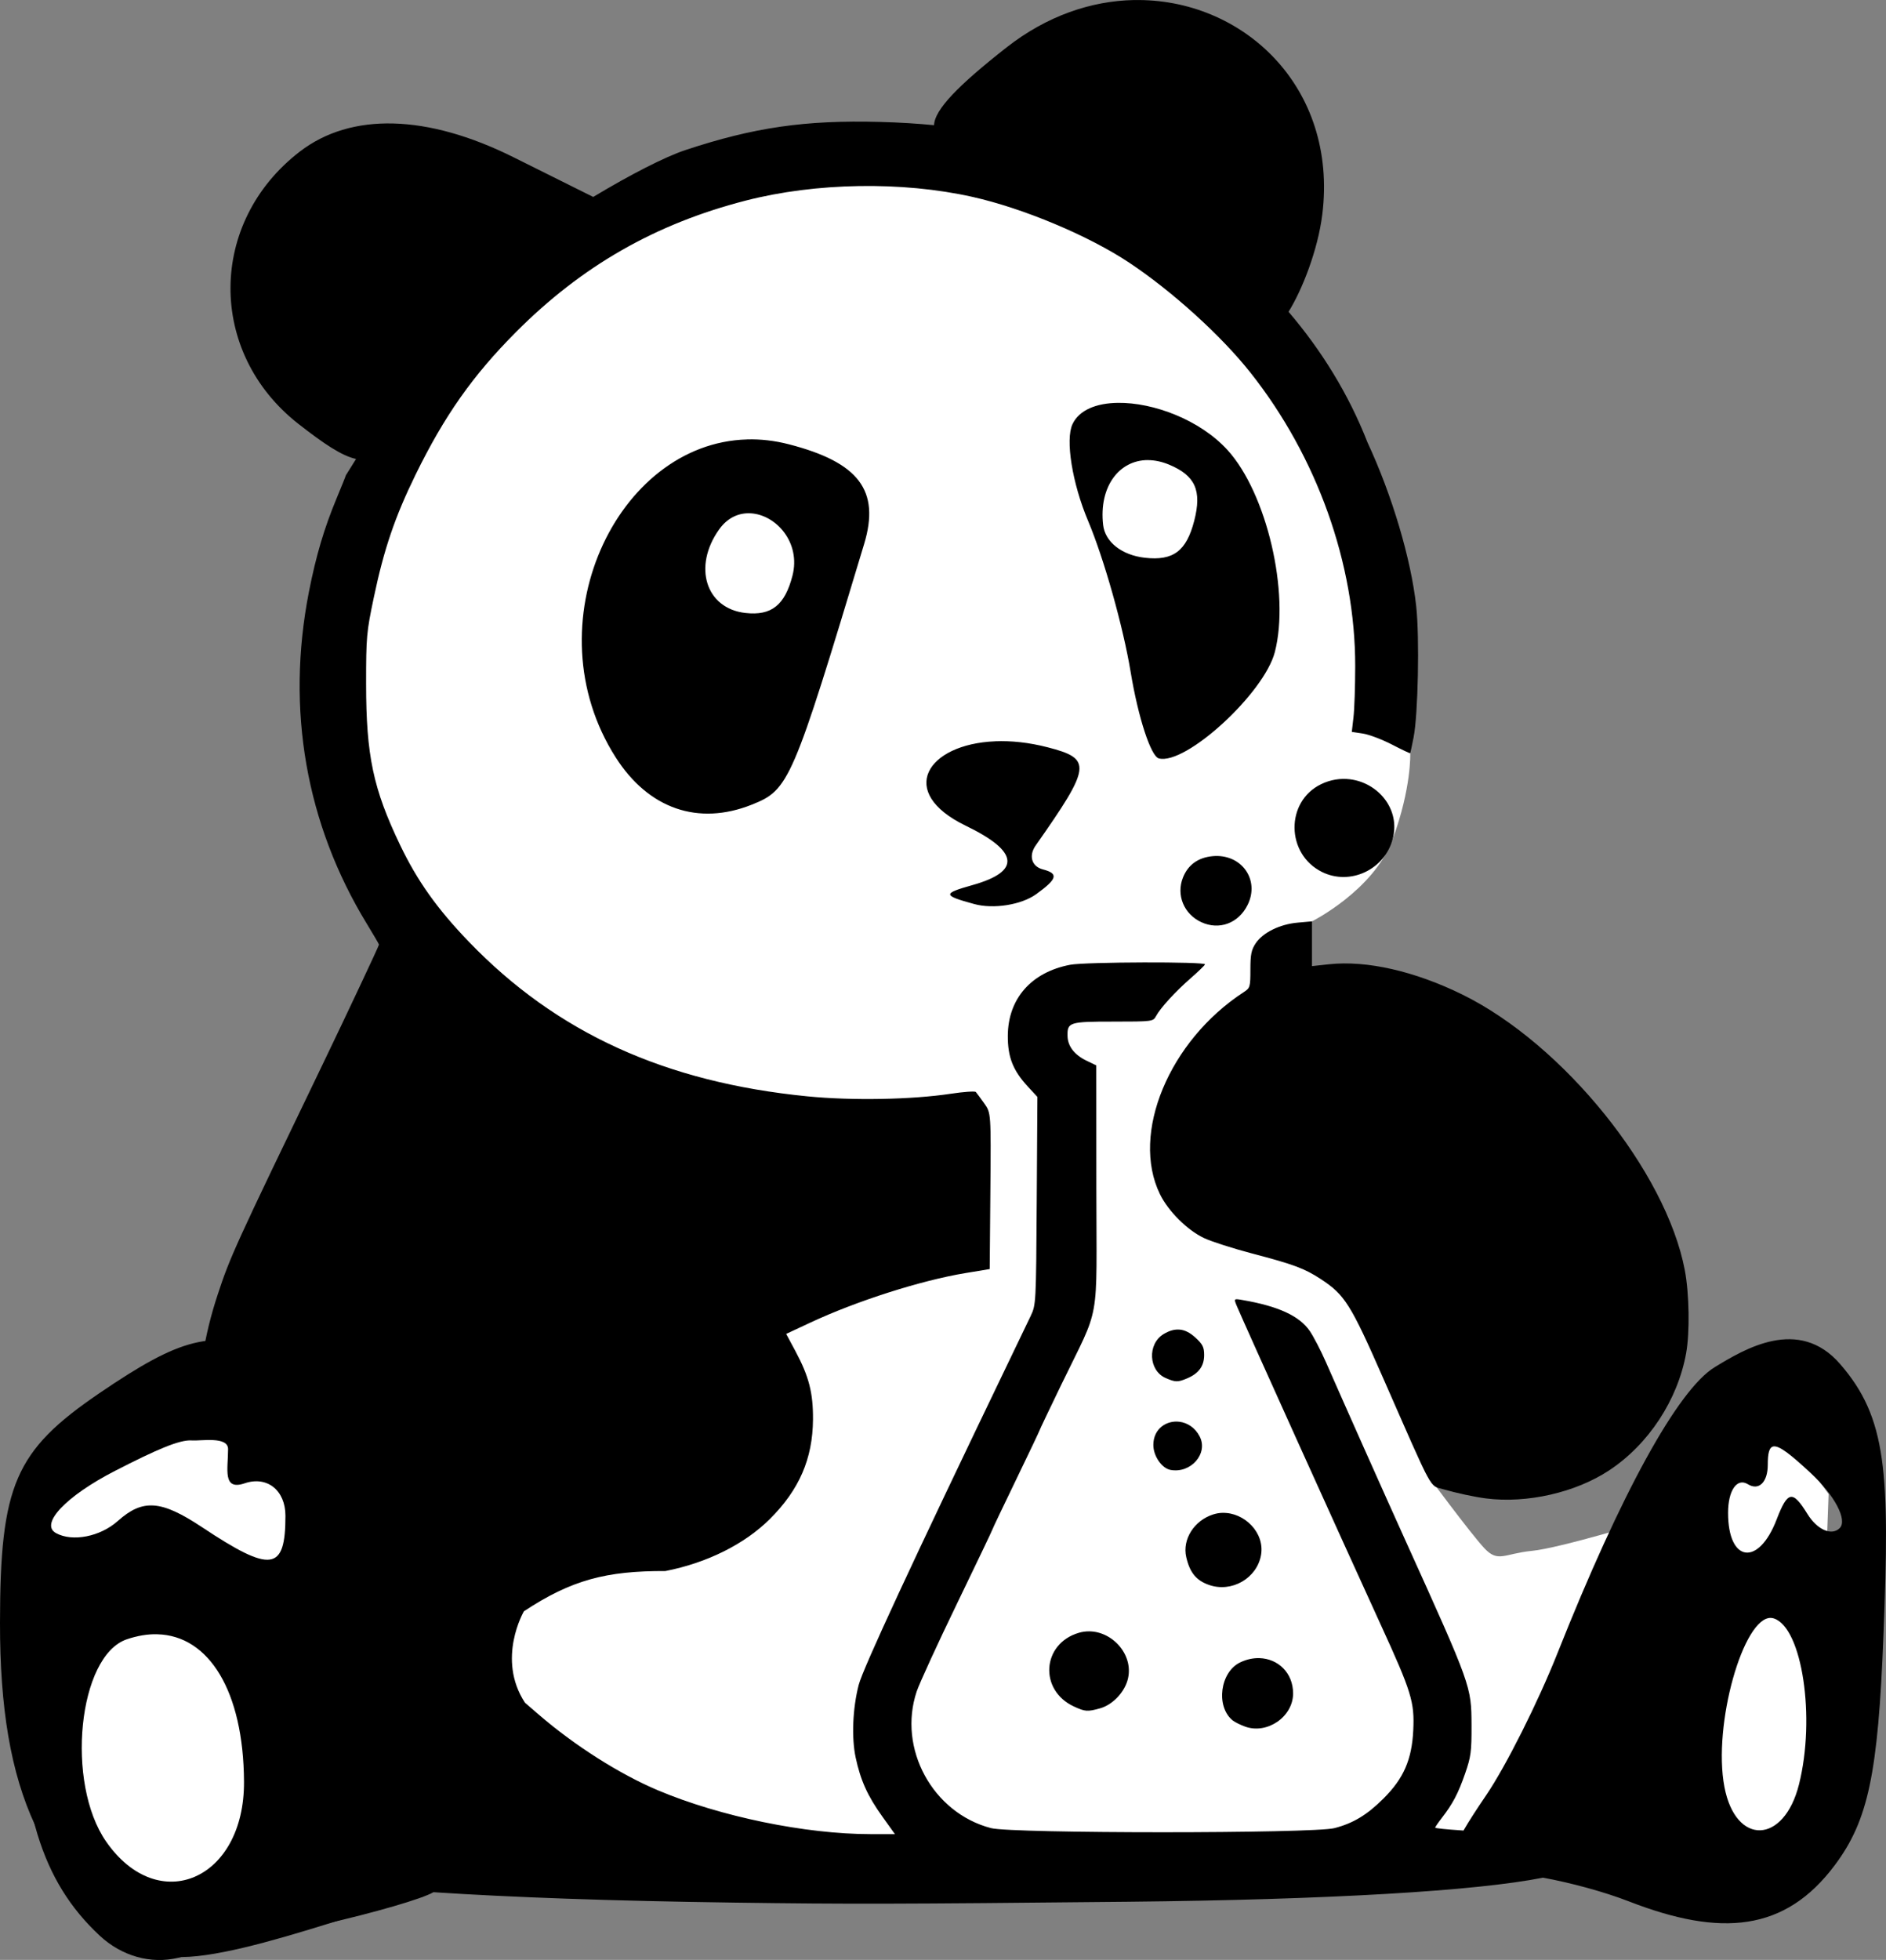 <?xml version="1.0" encoding="UTF-8" standalone="no"?>
<!-- Created with Inkscape (http://www.inkscape.org/) -->

<svg
   width="50.93mm"
   height="52.903mm"
   viewBox="0 0 50.93 52.903"
   version="1.1"
   id="svg1"
   xml:space="preserve"
   inkscape:version="1.3 (0e150ed6c4, 2023-07-21)"
   sodipodi:docname="logo.svg"
   inkscape:export-filename="logo.png"
   inkscape:export-xdpi="96"
   inkscape:export-ydpi="96"
   xmlns:inkscape="http://www.inkscape.org/namespaces/inkscape"
   xmlns:sodipodi="http://sodipodi.sourceforge.net/DTD/sodipodi-0.dtd"
   xmlns="http://www.w3.org/2000/svg"
   xmlns:svg="http://www.w3.org/2000/svg"><rect x="0" y="0" width="50.93" height="52.903" fill="#808080" stroke="none"/><sodipodi:namedview
     id="namedview1"
     pagecolor="#ffffff"
     bordercolor="#000000"
     borderopacity="0.25"
     inkscape:showpageshadow="2"
     inkscape:pageopacity="0.0"
     inkscape:pagecheckerboard="0"
     inkscape:deskcolor="#d1d1d1"
     inkscape:document-units="mm"
     inkscape:zoom="2.8284271"
     inkscape:cx="75.306872"
     inkscape:cy="100.23239"
     inkscape:window-width="1920"
     inkscape:window-height="1001"
     inkscape:window-x="-9"
     inkscape:window-y="-9"
     inkscape:window-maximized="1"
     inkscape:current-layer="layer1" /><defs
     id="defs1" /><g
     inkscape:label="Calque 1"
     inkscape:groupmode="layer"
     id="layer1"
     transform="translate(-28.56,-181.625)"><path
       style="fill:#ffffff;stroke-width:0"
       d="m 41.987,190.443 c -4.325,3.428 -4.527,7.868 -4.562,8.827 -0.035,0.959 1.356,6.408 1.766,6.992 0.409,0.585 3.017,3.812 3.578,3.835 0.561,0.023 6.08,1.918 6.794,1.836 0.713,-0.082 3.551,0.323 5.04,-0.468 1.489,-0.791 -0.573,3.578 -0.573,3.578 l -4.514,1.614 -4.28,4.326 -3.835,4.607 -4.794,-0.982 -4.514,-2.479 -1.848,1.076 -0.665,1.307 -0.017,1.877 0.24,3.87 0.518,1.313 1.543,1.777 10.672,-2.148 16.768,0.695 7.64,-0.066 4.432,-0.728 4.299,0.893 1.47,-1.248 0.643,-3.309 0.082,-3.578 0.07,-1.906 -1.485,-2.046 -1.64,0.545 -1.703,2.216 c 0,0 -2.423,0.743 -3.181,0.818 -0.758,0.075 -0.912,0.327 -1.286,-0.07 -0.374,-0.398 -1.609,-2.072 -1.609,-2.072 l 1.936,-2.979 -5.716,-10.288 0.182,-1.118 0.551,-0.465 c 0,0 1.67,-0.835 2.181,-2.223 0.51,-1.388 0.473,-2.315 0.473,-2.315 l -1.113,-5.886 -2.853,-5.887 -6.681,-4.068 -5.217,-0.298 -4.696,1.315 -3.845,2.91 z"
       id="path5"
       sodipodi:nodetypes="cssccccccccccccccccccccccccccczccccccscccccccc" /><path
       id="path4"
       style="fill:#000000"
       d="m 59.18,181.626 c -1.148,0.023 -2.348,0.423 -3.444,1.283 -1.304,1.024 -1.937,1.674 -1.953,2.095 -0.438,-0.042 -0.902,-0.073 -1.465,-0.088 -2.015,-0.053 -3.394,0.146 -5.244,0.758 -0.559,0.185 -1.487,0.662 -2.495,1.267 l -2.153,-1.072 c -2.334,-1.162 -4.387,-1.216 -5.771,-0.151 -2.479,1.907 -2.497,5.424 -0.038,7.348 0.693,0.542 1.174,0.864 1.558,0.948 -0.104,0.167 -0.276,0.442 -0.276,0.442 0,0.012 -0.112,0.291 -0.249,0.62 -0.338,0.812 -0.558,1.557 -0.749,2.531 -0.62,3.169 -0.079,6.263 1.568,8.959 0.179,0.293 0.325,0.543 0.325,0.557 0,0.033 -0.889,1.921 -1.519,3.228 -2.38,4.934 -2.501,5.198 -2.84,6.23 -0.732,2.224 -0.653,4.221 0.237,5.985 -0.383,-0.639 -1.168,-1.401 -1.745,-1.696 -0.868,-0.443 -1.288,-0.285 -2.448,0.926 -1.191,1.243 -1.401,1.983 -1.403,4.959 -0.003,3.671 0.602,5.651 2.175,7.118 0.594,0.554 1.381,0.776 2.122,0.598 0.648,-0.155 2.399,-0.559 3.89,-0.897 1.416,-0.321 2.714,-0.7 3.001,-0.873 2.095,0.138 4.811,0.236 8.123,0.281 3.145,0.043 4.31,0.04 10.615,-0.023 5.464,-0.055 9.435,-0.293 11.226,-0.65 0.758,0.14 1.643,0.378 2.324,0.642 2.482,0.964 4.214,0.817 5.557,-0.982 0.901,-1.207 1.166,-2.46 1.313,-6.21 0.172,-4.391 0.096,-5.857 -1.173,-7.317 -1.12,-1.289 -2.585,-0.4 -3.386,0.088 -0.991,0.605 -2.532,3.407 -4.243,7.715 -0.527,1.327 -1.393,3.052 -1.925,3.835 -0.264,0.388 -0.467,0.7 -0.615,0.957 -0.018,-10e-4 -0.028,-0.003 -0.046,-0.004 -0.396,-0.025 -0.719,-0.058 -0.719,-0.074 0,-0.016 0.081,-0.135 0.18,-0.263 0.299,-0.387 0.44,-0.656 0.627,-1.192 0.159,-0.457 0.178,-0.596 0.175,-1.311 -0.004,-1.053 -0.003,-1.05 -1.8,-5.02 -0.555,-1.226 -1.611,-3.594 -2.135,-4.787 -0.137,-0.311 -0.332,-0.686 -0.433,-0.834 -0.28,-0.407 -0.849,-0.669 -1.813,-0.835 -0.242,-0.042 -0.242,-0.042 -0.153,0.17 0.18,0.43 2.853,6.346 3.88,8.588 0.834,1.82 0.917,2.09 0.881,2.853 -0.038,0.792 -0.258,1.299 -0.799,1.839 -0.447,0.447 -0.82,0.672 -1.327,0.804 -0.57,0.149 -8.707,0.149 -9.277,0 -1.579,-0.411 -2.524,-2.152 -2.006,-3.691 0.074,-0.218 0.562,-1.283 1.087,-2.367 0.524,-1.083 0.953,-1.981 0.953,-1.994 0,-0.013 0.288,-0.618 0.64,-1.345 0.352,-0.727 0.639,-1.332 0.639,-1.343 0,-0.011 0.262,-0.563 0.583,-1.225 1.076,-2.223 0.952,-1.529 0.949,-5.32 l -0.002,-3.303 -0.266,-0.128 c -0.322,-0.155 -0.502,-0.387 -0.51,-0.657 -0.011,-0.38 0.044,-0.397 1.234,-0.397 1.052,0 1.079,-0.004 1.153,-0.144 0.116,-0.22 0.525,-0.667 0.935,-1.024 0.203,-0.177 0.378,-0.346 0.39,-0.376 0.03,-0.077 -3.225,-0.068 -3.64,0.01 -1.05,0.199 -1.68,0.915 -1.685,1.917 -0.003,0.573 0.138,0.933 0.535,1.364 l 0.264,0.286 -0.018,2.804 c -0.018,2.787 -0.019,2.806 -0.167,3.116 -0.082,0.171 -0.365,0.761 -0.63,1.311 -2.529,5.253 -3.896,8.197 -4.011,8.641 -0.163,0.631 -0.196,1.422 -0.082,1.959 0.132,0.618 0.324,1.043 0.725,1.6 l 0.336,0.469 h -0.653 c -1.764,-2.1e-4 -4.063,-0.474 -5.744,-1.182 -1.035,-0.436 -2.245,-1.204 -3.216,-2.04 l -0.378,-0.326 c -0.777,-1.186 -0.028,-2.468 -0.028,-2.468 1.29,-0.851 2.23,-1.091 3.821,-1.086 1.123,-0.22 2.136,-0.724 2.818,-1.402 0.795,-0.79 1.159,-1.629 1.167,-2.688 0.005,-0.718 -0.109,-1.163 -0.473,-1.843 l -0.251,-0.468 0.655,-0.306 c 1.247,-0.583 2.991,-1.139 4.187,-1.336 l 0.654,-0.108 0.018,-2.107 c 0.018,-2.107 0.018,-2.107 -0.166,-2.366 -0.101,-0.143 -0.204,-0.281 -0.227,-0.307 -0.024,-0.026 -0.329,-0.005 -0.679,0.048 -1.052,0.159 -2.661,0.188 -3.864,0.07 -3.849,-0.379 -6.783,-1.718 -9.147,-4.173 -0.855,-0.888 -1.393,-1.644 -1.856,-2.61 -0.728,-1.517 -0.918,-2.417 -0.919,-4.349 -2.06e-4,-1.27 0.011,-1.397 0.208,-2.333 0.274,-1.306 0.57,-2.176 1.128,-3.316 0.781,-1.595 1.546,-2.68 2.716,-3.854 1.777,-1.782 3.761,-2.917 6.198,-3.544 1.895,-0.488 4.221,-0.526 6.125,-0.1 1.375,0.308 3.139,1.048 4.236,1.778 1.158,0.77 2.479,1.967 3.265,2.959 1.801,2.27 2.837,5.168 2.834,7.93 -4.4e-4,0.545 -0.021,1.167 -0.047,1.383 l -0.045,0.391 0.299,0.045 c 0.164,0.025 0.517,0.158 0.784,0.296 0.267,0.138 0.489,0.244 0.495,0.235 0.005,-0.009 0.046,-0.203 0.091,-0.431 0.121,-0.617 0.163,-2.691 0.07,-3.538 -0.14,-1.278 -0.652,-2.998 -1.315,-4.421 -0.513,-1.31 -1.244,-2.486 -2.132,-3.526 0.373,-0.598 0.793,-1.677 0.911,-2.625 0.428,-3.45 -2.155,-5.848 -5.088,-5.789 z m -0.434,10.873 c -0.575,0.008 -1.042,0.189 -1.224,0.575 -0.197,0.419 -0.008,1.596 0.422,2.614 0.429,1.018 0.947,2.855 1.149,4.08 0.203,1.225 0.545,2.273 0.761,2.329 0.723,0.187 2.845,-1.759 3.132,-2.871 0.412,-1.594 -0.22,-4.29 -1.276,-5.451 -0.744,-0.818 -2.005,-1.289 -2.964,-1.276 z m -10.012,0.988 c -3.528,0.093 -5.838,4.993 -3.547,8.583 0.885,1.386 2.226,1.852 3.675,1.275 1.008,-0.401 1.094,-0.6 3.034,-7.038 0.434,-1.44 -0.141,-2.201 -2.032,-2.689 -0.387,-0.1 -0.765,-0.142 -1.13,-0.132 z m 10.825,0.558 c 0.179,4.3e-4 0.371,0.039 0.569,0.121 0.71,0.295 0.892,0.7 0.681,1.517 -0.211,0.817 -0.566,1.084 -1.33,0.998 -0.625,-0.07 -1.077,-0.425 -1.13,-0.887 -0.118,-1.033 0.433,-1.752 1.211,-1.75 z m -10.723,1.436 c 0.684,0.042 1.355,0.79 1.124,1.684 -0.206,0.797 -0.568,1.084 -1.269,1.006 -1.071,-0.119 -1.428,-1.25 -0.711,-2.256 0.232,-0.326 0.545,-0.453 0.856,-0.434 z m 6.597,6.154 c -1.845,0.075 -2.671,1.372 -0.793,2.279 1.436,0.694 1.497,1.232 0.181,1.602 -0.813,0.229 -0.808,0.278 0.048,0.512 0.52,0.142 1.273,0.022 1.673,-0.267 0.572,-0.413 0.611,-0.556 0.18,-0.668 -0.302,-0.078 -0.39,-0.368 -0.195,-0.645 1.504,-2.142 1.529,-2.341 0.326,-2.651 -0.514,-0.133 -0.994,-0.18 -1.42,-0.163 z m 9.582,1.025 c -0.252,-0.031 -0.52,0.007 -0.779,0.132 -0.968,0.469 -0.954,1.886 0.023,2.37 0.758,0.375 1.691,-0.06 1.91,-0.89 0.214,-0.808 -0.398,-1.519 -1.154,-1.612 z m -3.713,2.076 c -0.388,0.037 -0.66,0.234 -0.796,0.574 -0.189,0.472 0.023,0.989 0.494,1.207 0.484,0.224 1.004,0.031 1.25,-0.464 0.34,-0.684 -0.17,-1.392 -0.948,-1.317 z m 2.687,1.759 -0.39,0.035 c -0.479,0.043 -0.936,0.268 -1.129,0.556 -0.118,0.176 -0.144,0.301 -0.144,0.708 0,0.469 -0.009,0.501 -0.176,0.609 -2.02,1.314 -3.062,3.822 -2.267,5.455 0.224,0.46 0.738,0.972 1.191,1.186 0.197,0.093 0.782,0.281 1.301,0.417 1.122,0.295 1.411,0.402 1.852,0.69 0.648,0.424 0.807,0.676 1.686,2.678 1.378,3.137 1.241,2.884 1.617,2.994 0.357,0.104 0.852,0.21 1.159,0.249 1.105,0.141 2.422,-0.159 3.329,-0.76 1.061,-0.702 1.845,-1.896 2.074,-3.156 0.102,-0.564 0.086,-1.606 -0.035,-2.245 -0.505,-2.663 -3.28,-6.1 -6.007,-7.44 -1.285,-0.632 -2.583,-0.927 -3.597,-0.818 l -0.464,0.05 v -0.604 z m -3.566,11.021 c -0.141,-0.015 -0.286,0.026 -0.443,0.121 -0.44,0.268 -0.405,0.984 0.058,1.185 0.265,0.115 0.327,0.116 0.58,0.009 0.313,-0.132 0.459,-0.332 0.459,-0.628 0,-0.215 -0.039,-0.293 -0.238,-0.474 -0.139,-0.128 -0.275,-0.199 -0.416,-0.214 z m -0.009,2.487 c -0.35,-0.046 -0.709,0.185 -0.709,0.626 0,0.3 0.229,0.631 0.466,0.674 0.549,0.1 1.023,-0.445 0.785,-0.904 -0.125,-0.241 -0.332,-0.368 -0.542,-0.396 z m 16.043,0.665 c 0.158,-0.019 0.459,0.216 1.007,0.726 0.642,0.598 0.991,1.264 0.775,1.48 -0.216,0.216 -0.607,0.044 -0.87,-0.381 -0.403,-0.652 -0.534,-0.629 -0.833,0.149 -0.489,1.273 -1.311,1.16 -1.311,-0.18 0,-0.607 0.241,-0.955 0.536,-0.773 0.295,0.182 0.536,-0.054 0.536,-0.525 0,-0.312 0.037,-0.481 0.16,-0.496 z m -14.884,1.793 c -0.084,0.002 -0.169,0.016 -0.253,0.043 -0.514,0.164 -0.836,0.673 -0.727,1.15 0.096,0.419 0.269,0.632 0.615,0.753 0.614,0.215 1.299,-0.181 1.406,-0.813 0.101,-0.598 -0.451,-1.148 -1.041,-1.132 z m -29.789,0.355 c 0.133,0.013 0.173,0.166 0.173,0.45 0,0.428 0.26,0.642 0.577,0.477 0.317,-0.166 0.577,0.15 0.577,0.702 0,1.2 -0.2,1.243 -1.176,0.249 -0.58,-0.59 -0.839,-0.619 -1.193,-0.136 -0.249,0.34 -0.642,0.457 -0.874,0.261 -0.232,-0.196 0.143,-0.801 0.834,-1.344 0.589,-0.463 0.913,-0.677 1.083,-0.659 z m 44.607,2.482 c 0.024,0.002 0.048,0.006 0.072,0.014 0.763,0.25 1.13,2.678 0.677,4.481 -0.405,1.615 -1.709,1.66 -2.013,0.069 -0.321,-1.679 0.515,-4.612 1.264,-4.565 z m -39.336,0.068 c 0.563,0.4 1.409,0.908 1.54,0.908 0.041,0 0.07,0.127 0.07,0.308 0,0.713 0.314,2.594 0.613,3.67 0.023,0.082 0.032,0.124 0.05,0.189 -0.588,-0.948 -1.279,-2.439 -1.614,-3.513 -0.172,-0.549 -0.409,-1.098 -0.659,-1.562 z m 20.921,0.294 c -0.093,-0.001 -0.188,0.011 -0.283,0.039 -0.999,0.294 -1.082,1.551 -0.131,1.99 0.3,0.139 0.365,0.143 0.701,0.05 0.326,-0.09 0.64,-0.407 0.742,-0.748 0.197,-0.656 -0.374,-1.324 -1.029,-1.331 z m 4.594,0.723 c -0.167,-0.005 -0.343,0.031 -0.518,0.114 -0.543,0.258 -0.667,1.184 -0.209,1.564 0.055,0.045 0.208,0.122 0.34,0.17 0.598,0.215 1.296,-0.267 1.296,-0.895 0,-0.558 -0.408,-0.938 -0.908,-0.953 z m -31.272,0.626 c 0.732,0.026 1.219,1.232 1.226,3.186 0.009,2.12 -1.206,2.93 -1.948,1.299 -0.578,-1.271 -0.395,-4.017 0.291,-4.375 0.151,-0.079 0.295,-0.114 0.43,-0.11 z"
       inkscape:export-filename="..\..\path4.png"
       inkscape:export-xdpi="96"
       inkscape:export-ydpi="96"
       sodipodi:nodetypes="csccsccccccccsscsccscscscsccssccccsccssscsssscsssscssscssccccscsccccccscsscccsccccscccccccssccssssscccscsccccscsccccccccscssccccsccscsccssscsssccccccsssscsssscssccccsscscscsscsscsccccccccsscccscsccccssscscccssscccscsccscccccccsssscsssccscscccccscccscc" /><path
       style="fill:#ffffff;stroke-width:0"
       d="m 36.032,224.293 1.379,-3.361 -3.87,-1.191 -3.241,0.943 -0.959,2.58 0.546,6.449 1.306,2.58 2.017,1.226 2.878,-1.838 0.701,-8.059 z"
       id="path2"
       sodipodi:nodetypes="ccccccccccc" /><path
       d="m 39.253,220.194 c -0.732,-0.797 -2.232,-1.749 -3.334,-2.116 -1.659,-0.553 -2.461,-0.355 -4.678,1.155 -2.276,1.551 -2.677,2.475 -2.681,6.189 -0.006,4.582 1.15,7.052 4.155,8.883 1.134,0.691 5.851,-1.261 7.268,-1.483 M 33.734,220.507 c 0.253,0.017 0.985,-0.12 0.985,0.234 0,0.534 -0.159,1.129 0.447,0.923 0.606,-0.207 1.102,0.188 1.102,0.876 0,1.498 -0.381,1.551 -2.248,0.311 -1.108,-0.736 -1.603,-0.773 -2.279,-0.17 -0.475,0.424 -1.227,0.571 -1.67,0.326 -0.443,-0.244 0.273,-1 1.593,-1.678 1.125,-0.578 1.744,-0.844 2.07,-0.823 z m -0.928,5.232 c 1.399,0.033 2.329,1.538 2.343,3.976 0.017,2.646 -2.305,3.657 -3.722,1.621 -1.104,-1.587 -0.756,-5.014 0.556,-5.461 0.288,-0.098 0.564,-0.143 0.823,-0.137 z"
       style="fill:#000000;stroke-width:1.544"
       id="path1"
       sodipodi:nodetypes="ccccsccscscccccscscs" /></g></svg>
